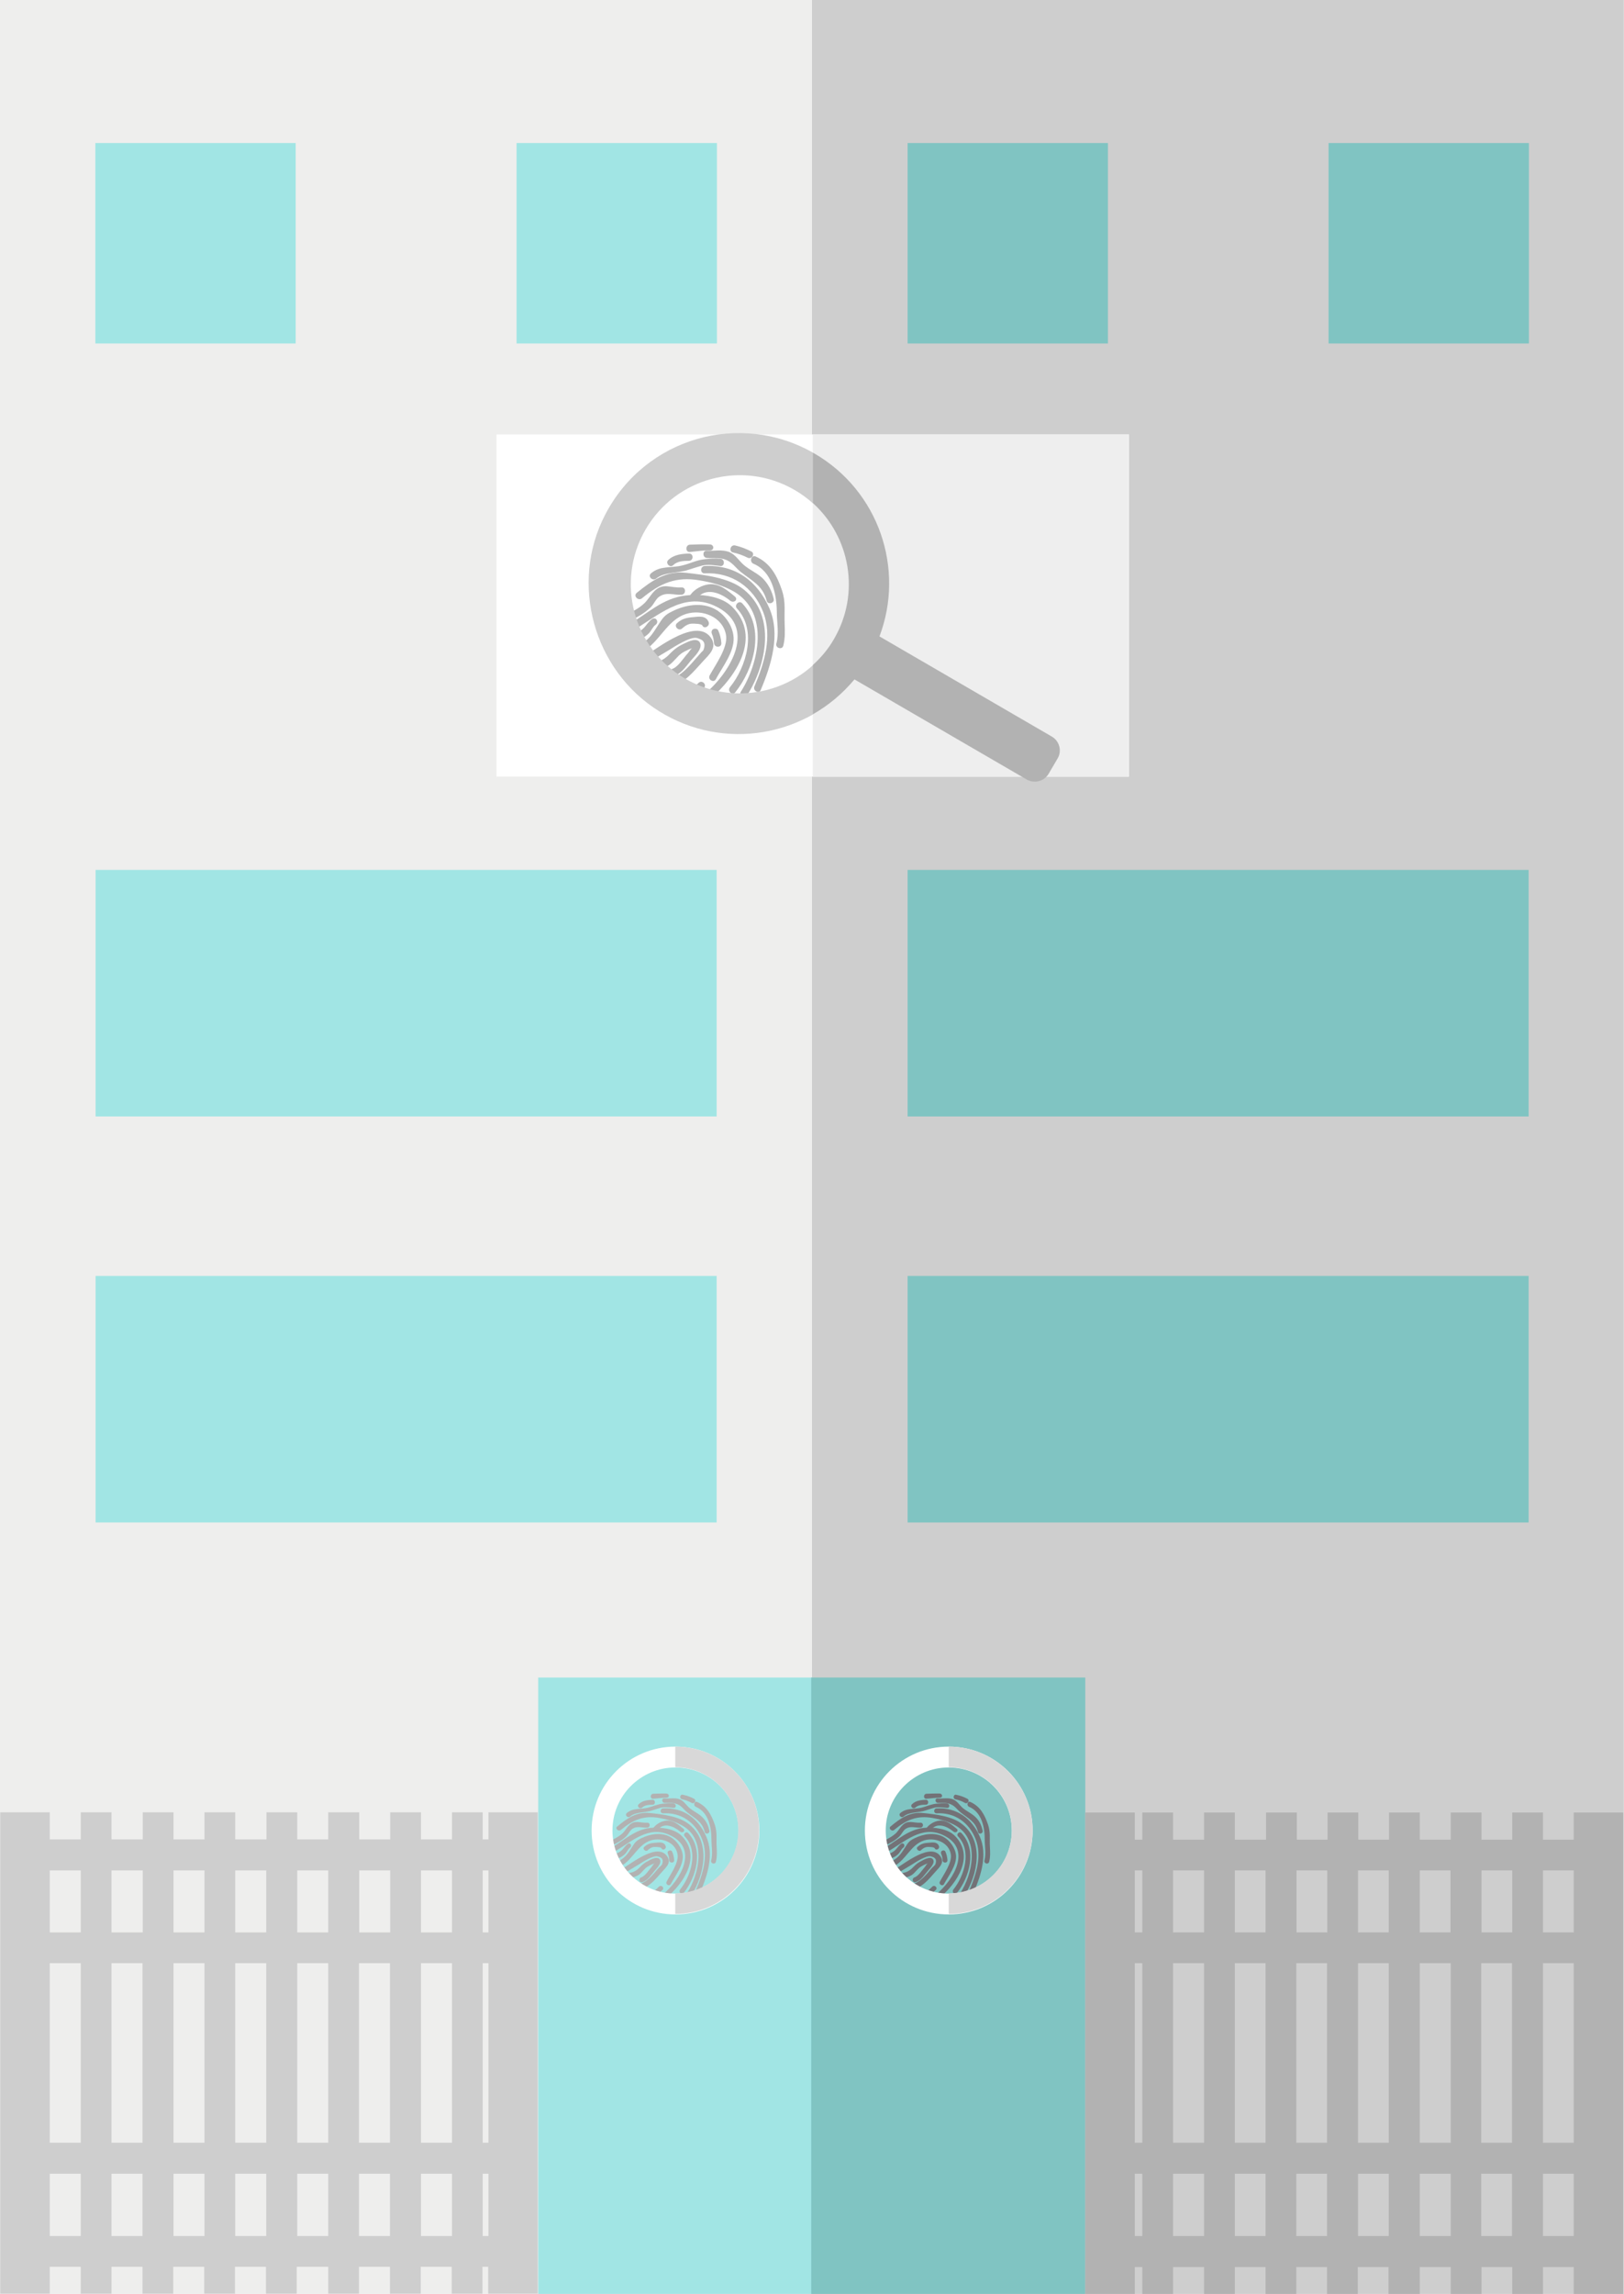 <?xml version="1.0" encoding="utf-8"?>
<!-- Generator: Adobe Illustrator 21.0.2, SVG Export Plug-In . SVG Version: 6.00 Build 0)  -->
<svg version="1.1" id="Capa_1" xmlns="http://www.w3.org/2000/svg" xmlns:xlink="http://www.w3.org/1999/xlink" x="0px" y="0px"
	 viewBox="0 0 623.4 880.2" style="enable-background:new 0 0 623.4 880.2;" xml:space="preserve">
<style type="text/css">
	.st0{fill:#EEEEED;}
	.st1{fill:#CECECE;}
	.st2{fill:#A1E5E4;}
	.st3{fill:#80C4C2;}
	.st4{fill:#FFFFFF;}
	.st5{fill:#B2B2B2;}
	.st6{fill:#EEEEEE;}
	.st7{fill:#D8D8D8;}
	.st8{fill:#737277;}
</style>
<g>
	<g>
		<rect class="st0" width="623.4" height="880.2"/>
	</g>
	<rect x="311.7" class="st1" width="311.6" height="880.2"/>
	<rect x="206.6" y="643.7" class="st2" width="105.2" height="236.5"/>
	<rect x="311.4" y="643.7" class="st3" width="105.2" height="236.5"/>
	<rect x="36.7" y="489.6" class="st2" width="238.4" height="94.6"/>
	<rect x="36.7" y="333.8" class="st2" width="238.4" height="94.6"/>
	<rect x="348.4" y="489.6" class="st3" width="238.4" height="94.6"/>
	<rect x="348.4" y="333.8" class="st3" width="238.4" height="94.6"/>
	<rect x="36.6" y="54.9" class="st2" width="76.9" height="76.9"/>
	<rect x="198.3" y="54.9" class="st2" width="76.9" height="76.9"/>
	<rect x="348.4" y="54.9" class="st3" width="76.9" height="76.9"/>
	<rect x="510" y="54.9" class="st3" width="76.9" height="76.9"/>
	<rect x="190.6" y="166.7" class="st4" width="242.8" height="131.3"/>
	<path class="st1" d="M187.5,695.4v10.4h-2.2v-10.4h-11.8v10.4h-11.9v-10.4h-11.8v10.4h-11.9v-10.4H126v10.4h-11.9v-10.4h-11.8v10.4
		H90.3v-10.4H78.5v10.4H66.6v-10.4H54.8v10.4H42.8v-10.4H31v10.4H19.1v-10.4h-19v184.7h19v-10.3H31v10.3h11.8v-10.3h11.9v10.3h11.8
		v-10.3h11.9v10.3h11.8v-10.3h11.9v10.3h11.8v-10.3H126v10.3h11.8v-10.3h11.9v10.3h11.8v-10.3h11.9v10.3h11.8v-10.3h2.2v10.3h19
		V695.4H187.5z M19.1,753.3H31v68.9H19.1V753.3z M42.8,753.3h11.9v68.9H42.8V753.3z M66.6,753.3h11.9v68.9H66.6V753.3z M90.3,753.3
		h11.9v68.9H90.3V753.3z M114.1,753.3H126v68.9h-11.9V753.3z M137.8,753.3h11.9v68.9h-11.9V753.3z M161.6,753.3h11.9v68.9h-11.9
		V753.3z M185.3,753.3h2.2v68.9h-2.2V753.3z M187.5,717.7v23.8h-2.2v-23.8H187.5z M173.5,717.7v23.8h-11.9v-23.8H173.5z
		 M149.8,717.7v23.8h-11.9v-23.8H149.8z M126,717.7v23.8h-11.9v-23.8H126z M102.2,717.7v23.8H90.3v-23.8H102.2z M78.5,717.7v23.8
		H66.6v-23.8H78.5z M54.8,717.7v23.8H42.8v-23.8H54.8z M31,717.7v23.8H19.1v-23.8H31z M19.1,858v-23.9H31V858H19.1z M42.8,858v-23.9
		h11.9V858H42.8z M66.6,858v-23.9h11.9V858H66.6z M90.3,858v-23.9h11.9V858H90.3z M114.1,858v-23.9H126V858H114.1z M137.8,858v-23.9
		h11.9V858H137.8z M161.6,858v-23.9h11.9V858H161.6z M185.3,858v-23.9h2.2V858H185.3z"/>
	<path class="st5" d="M604.1,695.5v10.4h-11.8v-10.4h-11.8v10.4h-11.8v-10.4h-11.8v10.4H545v-10.4h-11.8v10.4h-11.8v-10.4h-11.8
		v10.4h-11.8v-10.4h-11.8v10.4H474v-10.4h-11.8v10.4h-11.9v-10.4h-11.8v10.4h-2.9v-10.4h-19v184.7h19v-10.3h2.9v10.3h11.8v-10.3
		h11.9v10.3H474v-10.3h11.8v10.3h11.8v-10.3h11.8v10.3h11.8v-10.3h11.8v10.3H545v-10.3h11.9v10.3h11.8v-10.3h11.8v10.3h11.8v-10.3
		h11.8v10.3h19V695.5H604.1z M435.6,753.3h2.9v68.9h-2.9V753.3z M450.3,753.3h11.9v68.9h-11.9V753.3z M474,753.3h11.8v68.9H474
		V753.3z M497.6,753.3h11.8v68.9h-11.8V753.3z M521.3,753.3h11.8v68.9h-11.8V753.3z M545,753.3h11.9v68.9H545V753.3z M568.6,753.3
		h11.8v68.9h-11.8V753.3z M592.3,753.3h11.8v68.9h-11.8V753.3z M604.1,717.7v23.8h-11.8v-23.8H604.1z M580.5,717.7v23.8h-11.8v-23.8
		H580.5z M556.8,717.7v23.8H545v-23.8H556.8z M533.1,717.7v23.8h-11.8v-23.8H533.1z M509.5,717.7v23.8h-11.8v-23.8H509.5z
		 M485.8,717.7v23.8H474v-23.8H485.8z M462.2,717.7v23.8h-11.9v-23.8H462.2z M438.5,717.7v23.8h-2.9v-23.8H438.5z M435.6,858v-23.9
		h2.9V858H435.6z M450.3,858v-23.9h11.9V858H450.3z M474,858v-23.9h11.8V858H474z M497.6,858v-23.9h11.8V858H497.6z M521.3,858
		v-23.9h11.8V858H521.3z M545,858v-23.9h11.9V858H545z M568.6,858v-23.9h11.8V858H568.6z M592.3,858v-23.9h11.8V858H592.3z"/>
	<g>
		<g>
			<path class="st5" d="M242.7,246.4c2.4-0.6,4.7-1.7,6.5-3.5c0.8-0.9,1.5-2.5,2.4-3.1c1.5-1,0.3-3.2-1.2-2.3
				c-1.1,0.7-1.8,1.7-2.6,2.7c-1.5,1.9-3.5,2.9-5.8,3.5C240.3,244.2,241,246.9,242.7,246.4L242.7,246.4z"/>
		</g>
		<g>
			<path class="st5" d="M242.5,242.2c9.7-5.5,19.5-15.3,31.7-9.8c17,7.7,6.3,25.5-3.6,33.8c-1.4,1.2,0.6,3.1,2,2
				c9.8-8.3,20.1-23.7,8.5-35.3c-4.1-4.2-12.2-5.1-17.8-4.4c-9,1-14.7,7-22.2,11.3C239.5,240.7,240.9,243.1,242.5,242.2L242.5,242.2
				z"/>
		</g>
		<g>
			<path class="st5" d="M241.2,238.5c3.1-1.5,6.2-3.1,8.7-5.6c1.1-1.1,1.9-3.1,3.1-3.9c2.8-2,5.6-0.6,8.6-0.8c1.8-0.1,1.8-2.9,0-2.8
				c-4.3,0.3-7.1-2-10.6,1.6c-1.4,1.5-2.4,3.4-4,4.8c-2.1,1.9-4.7,3.1-7.2,4.4C238.2,236.9,239.6,239.3,241.2,238.5L241.2,238.5z"/>
		</g>
		<g>
			<path class="st5" d="M267.4,229.8c3.4-4.8,9.4-2.2,12.9,0.7c1.4,1.1,3.2-0.4,1.8-1.6c-2.9-2.4-6-5.1-9.9-4.7
				c-2.7,0.3-5.7,1.9-7.2,4.1C263.9,229.9,266.3,231.3,267.4,229.8L267.4,229.8z"/>
		</g>
		<g>
			<path class="st5" d="M246.4,229.6c7-5.8,13.1-8.5,22.2-6.9c4.7,0.8,9,1.9,13.3,4.4c13.6,8.1,9.4,27.5,2.5,38.3
				c-1,1.5,1.4,2.9,2.4,1.4c7.4-11.6,11.3-30.5-1.3-40.6c-5.7-4.6-15.2-5.6-22.1-6.4c-7.7-0.9-13.2,3-19,7.7
				C243,228.7,245,230.7,246.4,229.6L246.4,229.6z"/>
		</g>
		<g>
			<path class="st5" d="M282.2,265.7c7.3-9,11.7-24.7,2.7-34.2c-1.2-1.3-3.2,0.7-2,2c7.8,8.3,3.6,22.5-2.7,30.2
				C279.1,265.1,281.1,267.1,282.2,265.7L282.2,265.7z"/>
		</g>
		<g>
			<path class="st5" d="M292,264.8c4.1-9.7,7.7-21.4,3.3-31.5c-4.6-10.4-13.1-16.7-24.8-16.1c-1.8,0.1-1.8,2.9,0,2.8
				c10.4-0.5,18.6,5.2,22.4,14.7c3.7,9.4,0.5,19.8-3.3,28.7C288.9,265,291.3,266.4,292,264.8L292,264.8z"/>
		</g>
		<g>
			<path class="st5" d="M276.5,214.4c-2.1-0.2-4.1,0-6.1,0.2c-2.9,0.3-5.4,1.6-8.2,2.3c-4.4,1.2-8.7,0-12.3,3.1
				c-1.4,1.2,0.6,3.1,2,2c3.1-2.6,8.6-2,12.5-3.4c1.2-0.4,4.4-1.4,5.2-1.6c2.2-0.5,4.8-0.1,7,0.2
				C278.3,217.3,278.3,214.5,276.5,214.4L276.5,214.4z"/>
		</g>
		<g>
			<path class="st5" d="M258.5,216.8c1.5-1.5,4-1.6,6-1.6c1.8-0.1,1.8-2.8,0-2.8c-2.8,0.1-5.8,0.4-8,2.5
				C255.3,216.1,257.2,218.1,258.5,216.8L258.5,216.8z"/>
		</g>
		<g>
			<path class="st5" d="M264.8,211.8c2.5-0.2,5.2-0.7,7.7-0.6c1.8,0,1.7-2.3-0.1-2.3c-2.5-0.1-5.1,0-7.6,0.1
				C263.1,209.1,263,211.9,264.8,211.8L264.8,211.8z"/>
		</g>
		<g>
			<path class="st5" d="M271.3,214.1c2.7,0.2,5.1-0.3,7.6,0.8c2.4,1.1,3.5,3,5.5,4.6c4.3,3.4,8.4,5.2,9.9,11c0.4,1.7,3.1,1,2.7-0.7
				c-0.6-2.6-1.7-5-3.5-7.1c-2.3-2.7-5.7-3.8-8.3-6.2c-1.7-1.6-2.9-3.6-5.1-4.6c-2.8-1.2-5.9-0.4-8.8-0.6
				C269.6,211.2,269.6,213.9,271.3,214.1L271.3,214.1z"/>
		</g>
		<g>
			<path class="st5" d="M281.4,212c1.9,0.4,3.8,1.1,5.6,2c1.6,0.8,3-1.6,1.4-2.4c-2-1-4-1.8-6.2-2.3
				C280.4,208.9,279.6,211.6,281.4,212L281.4,212z"/>
		</g>
		<g>
			<path class="st5" d="M289.2,216.3c7.2,3,8.9,11.7,9,18.5c0,4.1,0.9,8.2-0.2,12.2c-0.4,1.7,2.3,2.5,2.7,0.7
				c0.7-2.9,0.6-5.3,0.5-8.3c-0.2-4.8,0.5-8.2-1-12.8c-1.9-5.7-4.5-10.6-10.2-13.1C288.3,212.9,287.6,215.6,289.2,216.3L289.2,216.3
				z"/>
		</g>
		<g>
			<path class="st5" d="M250.1,257.2c2.3-0.3,4.6-0.6,6.6-1.9c2-1.3,3.2-3.5,5.2-4.8c0.4-0.3,4-2.2,4.5-1.8
				c-0.8-0.6-1.9,1.5-2.3,1.9c-1.7,1.8-3.7,5.3-6.1,6.1c-1.7,0.6-1,3.3,0.7,2.7c3.3-1.1,5-4.4,7.3-6.8c1.2-1.3,4-4.3,2.5-6.3
				c-1.5-1.9-5.5,0.5-7.2,1.3c-1.5,0.8-2.7,1.8-3.9,3c-2.2,2.4-4.1,3.4-7.4,3.8C248.3,254.6,248.3,257.4,250.1,257.2L250.1,257.2z"
				/>
		</g>
		<g>
			<path class="st5" d="M257.2,263.6c5.7-1.5,8.9-5.8,12.7-9.9c2.2-2.4,5.3-5,3.3-8.5c-5.3-9-21.1,3.8-26.1,6.8
				c-1.5,0.9-0.1,3.3,1.4,2.4c2.7-1.6,5.5-3.3,8.2-4.9c2.1-1.3,8.2-5.3,10.8-4.7c1.5,0.5,3.9,1,2.5,4.7c-0.5,0.5-1,1-1.4,1.5
				c-1,1.1-1.9,2.2-2.9,3.3c-2.6,2.9-5.2,5.5-9.2,6.6C254.7,261.3,255.4,264,257.2,263.6L257.2,263.6z"/>
		</g>
		<g>
			<path class="st5" d="M246.4,250.2c6.9-3.8,9.5-12.2,16.9-14.6c6.2-2,14.2,1.1,15.4,8.1c0.8,4.8-4.1,11.4-6.3,15.5
				c-0.8,1.6,1.6,3,2.4,1.4c2.5-4.7,7.2-10.5,6.8-16.1c-0.3-4.4-3.4-8.8-7.2-10.8c-5.1-2.7-11.3-1.6-16.2,0.8
				c-1.9,0.9-3.2,1.8-4.4,3.6c-2.9,4.2-3.8,7-8.8,9.7C243.5,248.6,244.9,251,246.4,250.2L246.4,250.2z"/>
		</g>
		<g>
			<path class="st5" d="M268.2,262c-1.1,1-2.1,2-3.2,3c-1.3,1.2,0.7,3.2,2,2c1.1-1,2.1-2,3.2-3C271.5,262.7,269.5,260.8,268.2,262
				L268.2,262z"/>
		</g>
		<g>
			<path class="st5" d="M261.9,241.1c1.1-1,2.4-1.8,3.8-1.8c0.7,0,3.6,0,3.9,0.7c0.7,1.6,3.1,0.2,2.4-1.4c-1.1-2.5-3.8-2-5.9-1.8
				c-2.5,0.2-4.4,0.6-6.3,2.4C258.6,240.4,260.6,242.4,261.9,241.1L261.9,241.1z"/>
		</g>
		<g>
			<path class="st5" d="M273.3,243.3c0.5,1.1,0.7,2.3,0.8,3.5c0.1,1.8,2.9,1.8,2.8,0c-0.1-1.7-0.5-3.3-1.2-4.9
				c-0.3-0.7-1.3-0.8-1.9-0.5C273.1,241.8,273,242.6,273.3,243.3L273.3,243.3z"/>
		</g>
	</g>
	<path class="st1" d="M312.6,174c-28.4-16.5-65-6.1-80.3,23.5c-13.7,26.4-4.5,59.7,20.7,75.4c25,15.6,56.9,9.7,75-12.1l66.1,38.4
		c3,1.7,6.8,0.7,8.5-2.3l3.4-5.8c1.7-3,0.7-6.8-2.3-8.5l-66.1-38.4C347.4,218.3,337.3,188.4,312.6,174z M320.2,245.2
		c-11.6,20-37.2,26.8-57.2,15.2c-20-11.6-26.8-37.2-15.2-57.2c11.6-20,37.2-26.8,57.2-15.2C325,199.6,331.8,225.2,320.2,245.2z"/>
	<rect x="312" y="166.8" class="st6" width="121.3" height="131.3"/>
	<path class="st5" d="M403.7,282.6l-66.1-38.4c9.8-25.9-0.2-55.8-25-70.2c-0.2-0.1-0.4-0.2-0.6-0.3V193c14.4,13,18.3,34.7,8.2,52.1
		c-2.2,3.9-5,7.2-8.2,10.1v18.9c6-3.4,11.4-7.9,16-13.4l66.1,38.4c3,1.7,6.8,0.7,8.5-2.3l3.4-5.8
		C407.7,288.1,406.7,284.3,403.7,282.6z"/>
	<g>
		<g>
			<path class="st5" d="M235.9,713.5c1.6-0.4,3.2-1.1,4.3-2.4c0.5-0.6,1-1.7,1.6-2.1c1-0.7,0.2-2.2-0.8-1.5
				c-0.7,0.5-1.2,1.2-1.7,1.8c-1,1.3-2.4,1.9-3.9,2.3C234.2,712,234.7,713.8,235.9,713.5L235.9,713.5z"/>
		</g>
		<g>
			<path class="st5" d="M235.7,710.6c6.5-3.7,13.1-10.3,21.3-6.5c11.4,5.2,4.3,17.1-2.4,22.7c-0.9,0.8,0.4,2.1,1.3,1.3
				c6.6-5.5,13.5-15.9,5.7-23.7c-2.8-2.8-8.2-3.4-12-3c-6,0.7-9.9,4.7-14.9,7.6C233.7,709.6,234.6,711.2,235.7,710.6L235.7,710.6z"
				/>
		</g>
		<g>
			<path class="st5" d="M234.8,708.2c2.1-1,4.2-2.1,5.8-3.8c0.7-0.8,1.3-2.1,2.1-2.6c1.9-1.3,3.8-0.4,5.8-0.5c1.2-0.1,1.2-1.9,0-1.9
				c-2.9,0.2-4.8-1.3-7.1,1.1c-1,1-1.6,2.3-2.7,3.2c-1.4,1.2-3.2,2.1-4.8,2.9C232.8,707.1,233.7,708.7,234.8,708.2L234.8,708.2z"/>
		</g>
		<g>
			<path class="st5" d="M252.4,702.3c2.3-3.3,6.3-1.5,8.7,0.5c0.9,0.8,2.2-0.3,1.2-1.1c-1.9-1.6-4-3.4-6.6-3.1
				c-1.8,0.2-3.8,1.3-4.9,2.8C250.1,702.4,251.7,703.3,252.4,702.3L252.4,702.3z"/>
		</g>
		<g>
			<path class="st5" d="M238.3,702.2c4.7-3.9,8.8-5.7,14.9-4.6c3.2,0.6,6,1.3,8.9,3c9.2,5.4,6.3,18.5,1.7,25.7c-0.7,1,1,2,1.6,0.9
				c5-7.8,7.6-20.5-0.9-27.2c-3.8-3.1-10.2-3.8-14.9-4.3c-5.2-0.6-8.9,2-12.7,5.2C236,701.6,237.4,702.9,238.3,702.2L238.3,702.2z"
				/>
		</g>
		<g>
			<path class="st5" d="M262.4,726.4c4.9-6.1,7.8-16.6,1.8-23c-0.8-0.9-2.2,0.4-1.3,1.3c5.3,5.6,2.4,15.1-1.8,20.3
				C260.3,726,261.6,727.3,262.4,726.4L262.4,726.4z"/>
		</g>
		<g>
			<path class="st5" d="M268.9,725.8c2.8-6.5,5.2-14.3,2.2-21.1c-3.1-7-8.8-11.2-16.6-10.8c-1.2,0.1-1.2,1.9,0,1.9
				c7-0.4,12.5,3.5,15,9.9c2.5,6.3,0.3,13.3-2.2,19.2C266.8,726,268.5,726.9,268.9,725.8L268.9,725.8z"/>
		</g>
		<g>
			<path class="st5" d="M258.5,692c-1.4-0.1-2.7,0-4.1,0.1c-1.9,0.2-3.7,1-5.5,1.5c-3,0.8-5.8,0-8.3,2.1c-0.9,0.8,0.4,2.1,1.3,1.3
				c2.1-1.8,5.8-1.4,8.4-2.3c0.8-0.3,2.9-0.9,3.5-1.1c1.5-0.3,3.2,0,4.7,0.1C259.7,693.9,259.7,692.1,258.5,692L258.5,692z"/>
		</g>
		<g>
			<path class="st5" d="M246.5,693.6c1-1,2.7-1.1,4-1.1c1.2,0,1.2-1.9,0-1.9c-1.9,0.1-3.9,0.3-5.3,1.7
				C244.3,693.1,245.6,694.4,246.5,693.6L246.5,693.6z"/>
		</g>
		<g>
			<path class="st5" d="M250.7,690.2c1.7-0.1,3.5-0.4,5.2-0.4c1.2,0,1.1-1.5-0.1-1.6c-1.7,0-3.4,0-5.1,0.1
				C249.5,688.4,249.5,690.3,250.7,690.2L250.7,690.2z"/>
		</g>
		<g>
			<path class="st5" d="M255.1,691.8c1.8,0.1,3.4-0.2,5.1,0.6c1.6,0.7,2.3,2,3.7,3.1c2.9,2.3,5.7,3.5,6.6,7.4
				c0.3,1.2,2.1,0.7,1.8-0.5c-0.4-1.8-1.1-3.4-2.3-4.7c-1.6-1.8-3.8-2.6-5.5-4.1c-1.2-1.1-1.9-2.4-3.4-3.1c-1.8-0.8-4-0.3-5.9-0.4
				C253.9,689.8,253.9,691.7,255.1,691.8L255.1,691.8z"/>
		</g>
		<g>
			<path class="st5" d="M261.8,690.4c1.3,0.3,2.5,0.7,3.7,1.4c1.1,0.6,2-1.1,0.9-1.6c-1.3-0.7-2.7-1.2-4.2-1.5
				C261.1,688.3,260.6,690.1,261.8,690.4L261.8,690.4z"/>
		</g>
		<g>
			<path class="st5" d="M267.1,693.3c4.8,2,6,7.8,6,12.4c0,2.8,0.6,5.5-0.1,8.2c-0.3,1.2,1.5,1.7,1.8,0.5c0.5-1.9,0.4-3.5,0.3-5.6
				c-0.2-3.3,0.3-5.5-0.7-8.6c-1.3-3.8-3-7.1-6.9-8.8C266.5,691,266,692.8,267.1,693.3L267.1,693.3z"/>
		</g>
		<g>
			<path class="st5" d="M240.8,720.7c1.5-0.2,3.1-0.4,4.4-1.3c1.3-0.9,2.1-2.4,3.5-3.2c0.3-0.2,2.7-1.5,3-1.2
				c-0.5-0.4-1.3,1-1.5,1.3c-1.1,1.2-2.5,3.6-4.1,4.1c-1.1,0.4-0.7,2.2,0.5,1.8c2.2-0.7,3.4-2.9,4.9-4.6c0.8-0.9,2.7-2.9,1.7-4.2
				c-1-1.3-3.7,0.3-4.8,0.9c-1,0.5-1.8,1.2-2.6,2c-1.5,1.6-2.8,2.3-5,2.5C239.6,719,239.6,720.8,240.8,720.7L240.8,720.7z"/>
		</g>
		<g>
			<path class="st5" d="M245.6,725c3.8-1,6-3.9,8.5-6.7c1.4-1.6,3.6-3.4,2.2-5.7c-3.6-6.1-14.1,2.6-17.6,4.6c-1,0.6-0.1,2.2,0.9,1.6
				c1.8-1.1,3.7-2.2,5.5-3.3c1.4-0.9,5.5-3.6,7.3-3.2c1,0.3,2.7,0.7,1.7,3.2c-0.3,0.3-0.6,0.7-1,1c-0.7,0.7-1.3,1.5-1.9,2.2
				c-1.8,2-3.5,3.7-6.2,4.4C243.9,723.5,244.4,725.3,245.6,725L245.6,725z"/>
		</g>
		<g>
			<path class="st5" d="M238.4,716c4.6-2.5,6.4-8.2,11.4-9.8c4.1-1.3,9.6,0.7,10.3,5.4c0.5,3.2-2.8,7.7-4.2,10.4
				c-0.6,1.1,1.1,2,1.6,0.9c1.7-3.1,4.8-7.1,4.6-10.8c-0.2-2.9-2.3-5.9-4.9-7.3c-3.4-1.8-7.6-1.1-10.9,0.5c-1.3,0.6-2.2,1.2-3,2.4
				c-1.9,2.8-2.6,4.7-5.9,6.5C236.4,715,237.3,716.6,238.4,716L238.4,716z"/>
		</g>
		<g>
			<path class="st5" d="M253,723.9c-0.7,0.7-1.4,1.3-2.2,2c-0.9,0.8,0.4,2.1,1.3,1.3c0.7-0.7,1.4-1.3,2.2-2
				C255.2,724.4,253.9,723.1,253,723.9L253,723.9z"/>
		</g>
		<g>
			<path class="st5" d="M248.7,709.9c0.7-0.7,1.6-1.2,2.6-1.2c0.5,0,2.4,0,2.6,0.5c0.5,1.1,2.1,0.2,1.6-0.9c-0.7-1.7-2.5-1.3-4-1.2
				c-1.7,0.1-2.9,0.4-4.2,1.6C246.5,709.4,247.8,710.8,248.7,709.9L248.7,709.9z"/>
		</g>
		<g>
			<path class="st5" d="M256.4,711.4c0.3,0.7,0.5,1.5,0.5,2.4c0.1,1.2,1.9,1.2,1.9,0c-0.1-1.2-0.3-2.2-0.8-3.3
				c-0.2-0.5-0.9-0.6-1.3-0.3C256.2,710.4,256.2,710.9,256.4,711.4L256.4,711.4z"/>
		</g>
	</g>
	<g>
		<path class="st4" d="M259.3,670.2c-17.8,0-32.2,14.4-32.2,32.2c0,17.8,14.4,32.2,32.2,32.2c17.8,0,32.2-14.4,32.2-32.2
			C291.4,684.6,277,670.2,259.3,670.2z M259.3,726.6c-13.4,0-24.2-10.9-24.2-24.2c0-13.4,10.9-24.2,24.2-24.2
			c13.4,0,24.2,10.9,24.2,24.2C283.5,715.7,272.7,726.6,259.3,726.6z"/>
	</g>
	<g>
		<path class="st7" d="M259.2,670.2L259.2,670.2l0,7.9h0c13.4,0,24.2,10.9,24.2,24.2c0,13.4-10.9,24.2-24.2,24.2h0v7.9h0
			c17.8,0,32.2-14.4,32.2-32.2C291.4,684.6,277,670.2,259.2,670.2z"/>
	</g>
	<g>
		<g>
			<path class="st8" d="M340.8,713.5c1.6-0.4,3.2-1.1,4.3-2.4c0.5-0.6,1-1.7,1.6-2.1c1-0.7,0.2-2.2-0.8-1.5
				c-0.7,0.5-1.2,1.2-1.7,1.8c-1,1.3-2.4,1.9-3.9,2.3C339.1,712,339.6,713.8,340.8,713.5L340.8,713.5z"/>
		</g>
		<g>
			<path class="st8" d="M340.6,710.6c6.5-3.7,13.1-10.3,21.3-6.5c11.4,5.2,4.3,17.1-2.4,22.7c-0.9,0.8,0.4,2.1,1.3,1.3
				c6.6-5.5,13.5-15.9,5.7-23.7c-2.8-2.8-8.2-3.4-12-3c-6,0.7-9.9,4.7-14.9,7.6C338.6,709.6,339.6,711.2,340.6,710.6L340.6,710.6z"
				/>
		</g>
		<g>
			<path class="st8" d="M339.7,708.2c2.1-1,4.2-2.1,5.8-3.8c0.7-0.8,1.3-2.1,2.1-2.6c1.9-1.3,3.8-0.4,5.8-0.5c1.2-0.1,1.2-1.9,0-1.9
				c-2.9,0.2-4.8-1.3-7.1,1.1c-1,1-1.6,2.3-2.7,3.2c-1.4,1.2-3.2,2.1-4.8,2.9C337.7,707.1,338.7,708.7,339.7,708.2L339.7,708.2z"/>
		</g>
		<g>
			<path class="st8" d="M357.3,702.3c2.3-3.3,6.3-1.5,8.7,0.5c0.9,0.8,2.2-0.3,1.2-1.1c-1.9-1.6-4-3.4-6.6-3.1
				c-1.8,0.2-3.8,1.3-4.9,2.8C355,702.4,356.6,703.3,357.3,702.3L357.3,702.3z"/>
		</g>
		<g>
			<path class="st8" d="M343.2,702.2c4.7-3.9,8.8-5.7,14.9-4.6c3.2,0.6,6,1.3,8.9,3c9.2,5.4,6.3,18.5,1.7,25.7c-0.7,1,1,2,1.6,0.9
				c5-7.8,7.6-20.5-0.9-27.2c-3.8-3.1-10.2-3.8-14.9-4.3c-5.2-0.6-8.9,2-12.7,5.2C341,701.6,342.3,702.9,343.2,702.2L343.2,702.2z"
				/>
		</g>
		<g>
			<path class="st8" d="M367.3,726.4c4.9-6.1,7.8-16.6,1.8-23c-0.8-0.9-2.2,0.4-1.3,1.3c5.3,5.6,2.4,15.1-1.8,20.3
				C365.2,726,366.5,727.3,367.3,726.4L367.3,726.4z"/>
		</g>
		<g>
			<path class="st8" d="M373.9,725.8c2.8-6.5,5.2-14.3,2.2-21.1c-3.1-7-8.8-11.2-16.6-10.8c-1.2,0.1-1.2,1.9,0,1.9
				c7-0.4,12.5,3.5,15,9.9c2.5,6.3,0.3,13.3-2.2,19.2C371.8,726,373.4,726.9,373.9,725.8L373.9,725.8z"/>
		</g>
		<g>
			<path class="st8" d="M363.5,692c-1.4-0.1-2.7,0-4.1,0.1c-1.9,0.2-3.7,1-5.5,1.5c-3,0.8-5.8,0-8.3,2.1c-0.9,0.8,0.4,2.1,1.3,1.3
				c2.1-1.8,5.8-1.4,8.4-2.3c0.8-0.3,2.9-0.9,3.5-1.1c1.5-0.3,3.2,0,4.7,0.1C364.7,693.9,364.7,692.1,363.5,692L363.5,692z"/>
		</g>
		<g>
			<path class="st8" d="M351.4,693.6c1-1,2.7-1.1,4-1.1c1.2,0,1.2-1.9,0-1.9c-1.9,0.1-3.9,0.3-5.3,1.7
				C349.2,693.1,350.5,694.4,351.4,693.6L351.4,693.6z"/>
		</g>
		<g>
			<path class="st8" d="M355.6,690.2c1.7-0.1,3.5-0.4,5.2-0.4c1.2,0,1.1-1.5-0.1-1.6c-1.7,0-3.4,0-5.1,0.1
				C354.4,688.4,354.4,690.3,355.6,690.2L355.6,690.2z"/>
		</g>
		<g>
			<path class="st8" d="M360,691.8c1.8,0.1,3.4-0.2,5.1,0.6c1.6,0.7,2.3,2,3.7,3.1c2.9,2.3,5.7,3.5,6.6,7.4c0.3,1.2,2.1,0.7,1.8-0.5
				c-0.4-1.8-1.1-3.4-2.3-4.7c-1.6-1.8-3.8-2.6-5.5-4.1c-1.2-1.1-1.9-2.4-3.4-3.1c-1.8-0.8-4-0.3-5.9-0.4
				C358.8,689.8,358.8,691.7,360,691.8L360,691.8z"/>
		</g>
		<g>
			<path class="st8" d="M366.7,690.4c1.3,0.3,2.5,0.7,3.7,1.4c1.1,0.6,2-1.1,0.9-1.6c-1.3-0.7-2.7-1.2-4.2-1.5
				C366.1,688.3,365.6,690.1,366.7,690.4L366.7,690.4z"/>
		</g>
		<g>
			<path class="st8" d="M372,693.3c4.8,2,6,7.8,6,12.4c0,2.8,0.6,5.5-0.1,8.2c-0.3,1.2,1.5,1.7,1.8,0.5c0.5-1.9,0.4-3.5,0.3-5.6
				c-0.2-3.3,0.3-5.5-0.7-8.6c-1.3-3.8-3-7.1-6.9-8.8C371.4,691,370.9,692.8,372,693.3L372,693.3z"/>
		</g>
		<g>
			<path class="st8" d="M345.7,720.7c1.5-0.2,3.1-0.4,4.4-1.3c1.3-0.9,2.1-2.4,3.5-3.2c0.3-0.2,2.7-1.5,3-1.2
				c-0.5-0.4-1.3,1-1.5,1.3c-1.1,1.2-2.5,3.6-4.1,4.1c-1.1,0.4-0.7,2.2,0.5,1.8c2.2-0.7,3.4-2.9,4.9-4.6c0.8-0.9,2.7-2.9,1.7-4.2
				c-1-1.3-3.7,0.3-4.8,0.9c-1,0.5-1.8,1.2-2.6,2c-1.5,1.6-2.8,2.3-5,2.5C344.5,719,344.5,720.8,345.7,720.7L345.7,720.7z"/>
		</g>
		<g>
			<path class="st8" d="M350.5,725c3.8-1,6-3.9,8.5-6.7c1.4-1.6,3.6-3.4,2.2-5.7c-3.6-6.1-14.1,2.6-17.6,4.6c-1,0.6-0.1,2.2,0.9,1.6
				c1.8-1.1,3.7-2.2,5.5-3.3c1.4-0.9,5.5-3.6,7.3-3.2c1,0.3,2.7,0.7,1.7,3.2c-0.3,0.3-0.6,0.7-1,1c-0.7,0.7-1.3,1.5-1.9,2.2
				c-1.8,2-3.5,3.7-6.2,4.4C348.8,723.5,349.3,725.3,350.5,725L350.5,725z"/>
		</g>
		<g>
			<path class="st8" d="M343.3,716c4.6-2.5,6.4-8.2,11.4-9.8c4.1-1.3,9.6,0.7,10.3,5.4c0.5,3.2-2.8,7.7-4.2,10.4
				c-0.6,1.1,1.1,2,1.6,0.9c1.7-3.1,4.8-7.1,4.6-10.8c-0.2-2.9-2.3-5.9-4.9-7.3c-3.4-1.8-7.6-1.1-10.9,0.5c-1.3,0.6-2.2,1.2-3,2.4
				c-1.9,2.8-2.6,4.7-5.9,6.5C341.3,715,342.2,716.6,343.3,716L343.3,716z"/>
		</g>
		<g>
			<path class="st8" d="M357.9,723.9c-0.7,0.7-1.4,1.3-2.2,2c-0.9,0.8,0.4,2.1,1.3,1.3c0.7-0.7,1.4-1.3,2.2-2
				C360.1,724.4,358.8,723.1,357.9,723.9L357.9,723.9z"/>
		</g>
		<g>
			<path class="st8" d="M353.6,709.9c0.7-0.7,1.6-1.2,2.6-1.2c0.5,0,2.4,0,2.6,0.5c0.5,1.1,2.1,0.2,1.6-0.9c-0.7-1.7-2.5-1.3-4-1.2
				c-1.7,0.1-2.9,0.4-4.2,1.6C351.4,709.4,352.8,710.8,353.6,709.9L353.6,709.9z"/>
		</g>
		<g>
			<path class="st8" d="M361.3,711.4c0.3,0.7,0.5,1.5,0.5,2.4c0.1,1.2,1.9,1.2,1.9,0c-0.1-1.2-0.3-2.2-0.8-3.3
				c-0.2-0.5-0.9-0.6-1.3-0.3C361.2,710.4,361.1,710.9,361.3,711.4L361.3,711.4z"/>
		</g>
	</g>
	<g>
		<path class="st4" d="M364.2,670.2c-17.8,0-32.2,14.4-32.2,32.2c0,17.8,14.4,32.2,32.2,32.2c17.8,0,32.2-14.4,32.2-32.2
			C396.4,684.6,382,670.2,364.2,670.2z M364.2,726.6c-13.4,0-24.2-10.9-24.2-24.2c0-13.4,10.9-24.2,24.2-24.2
			c13.4,0,24.2,10.9,24.2,24.2C388.4,715.7,377.6,726.6,364.2,726.6z"/>
	</g>
	<g>
		<path class="st7" d="M364.2,670.2L364.2,670.2l0,7.9h0c13.4,0,24.2,10.9,24.2,24.2c0,13.4-10.9,24.2-24.2,24.2h0v7.9h0
			c17.8,0,32.2-14.4,32.2-32.2C396.3,684.6,381.9,670.2,364.2,670.2z"/>
	</g>
</g>
</svg>
